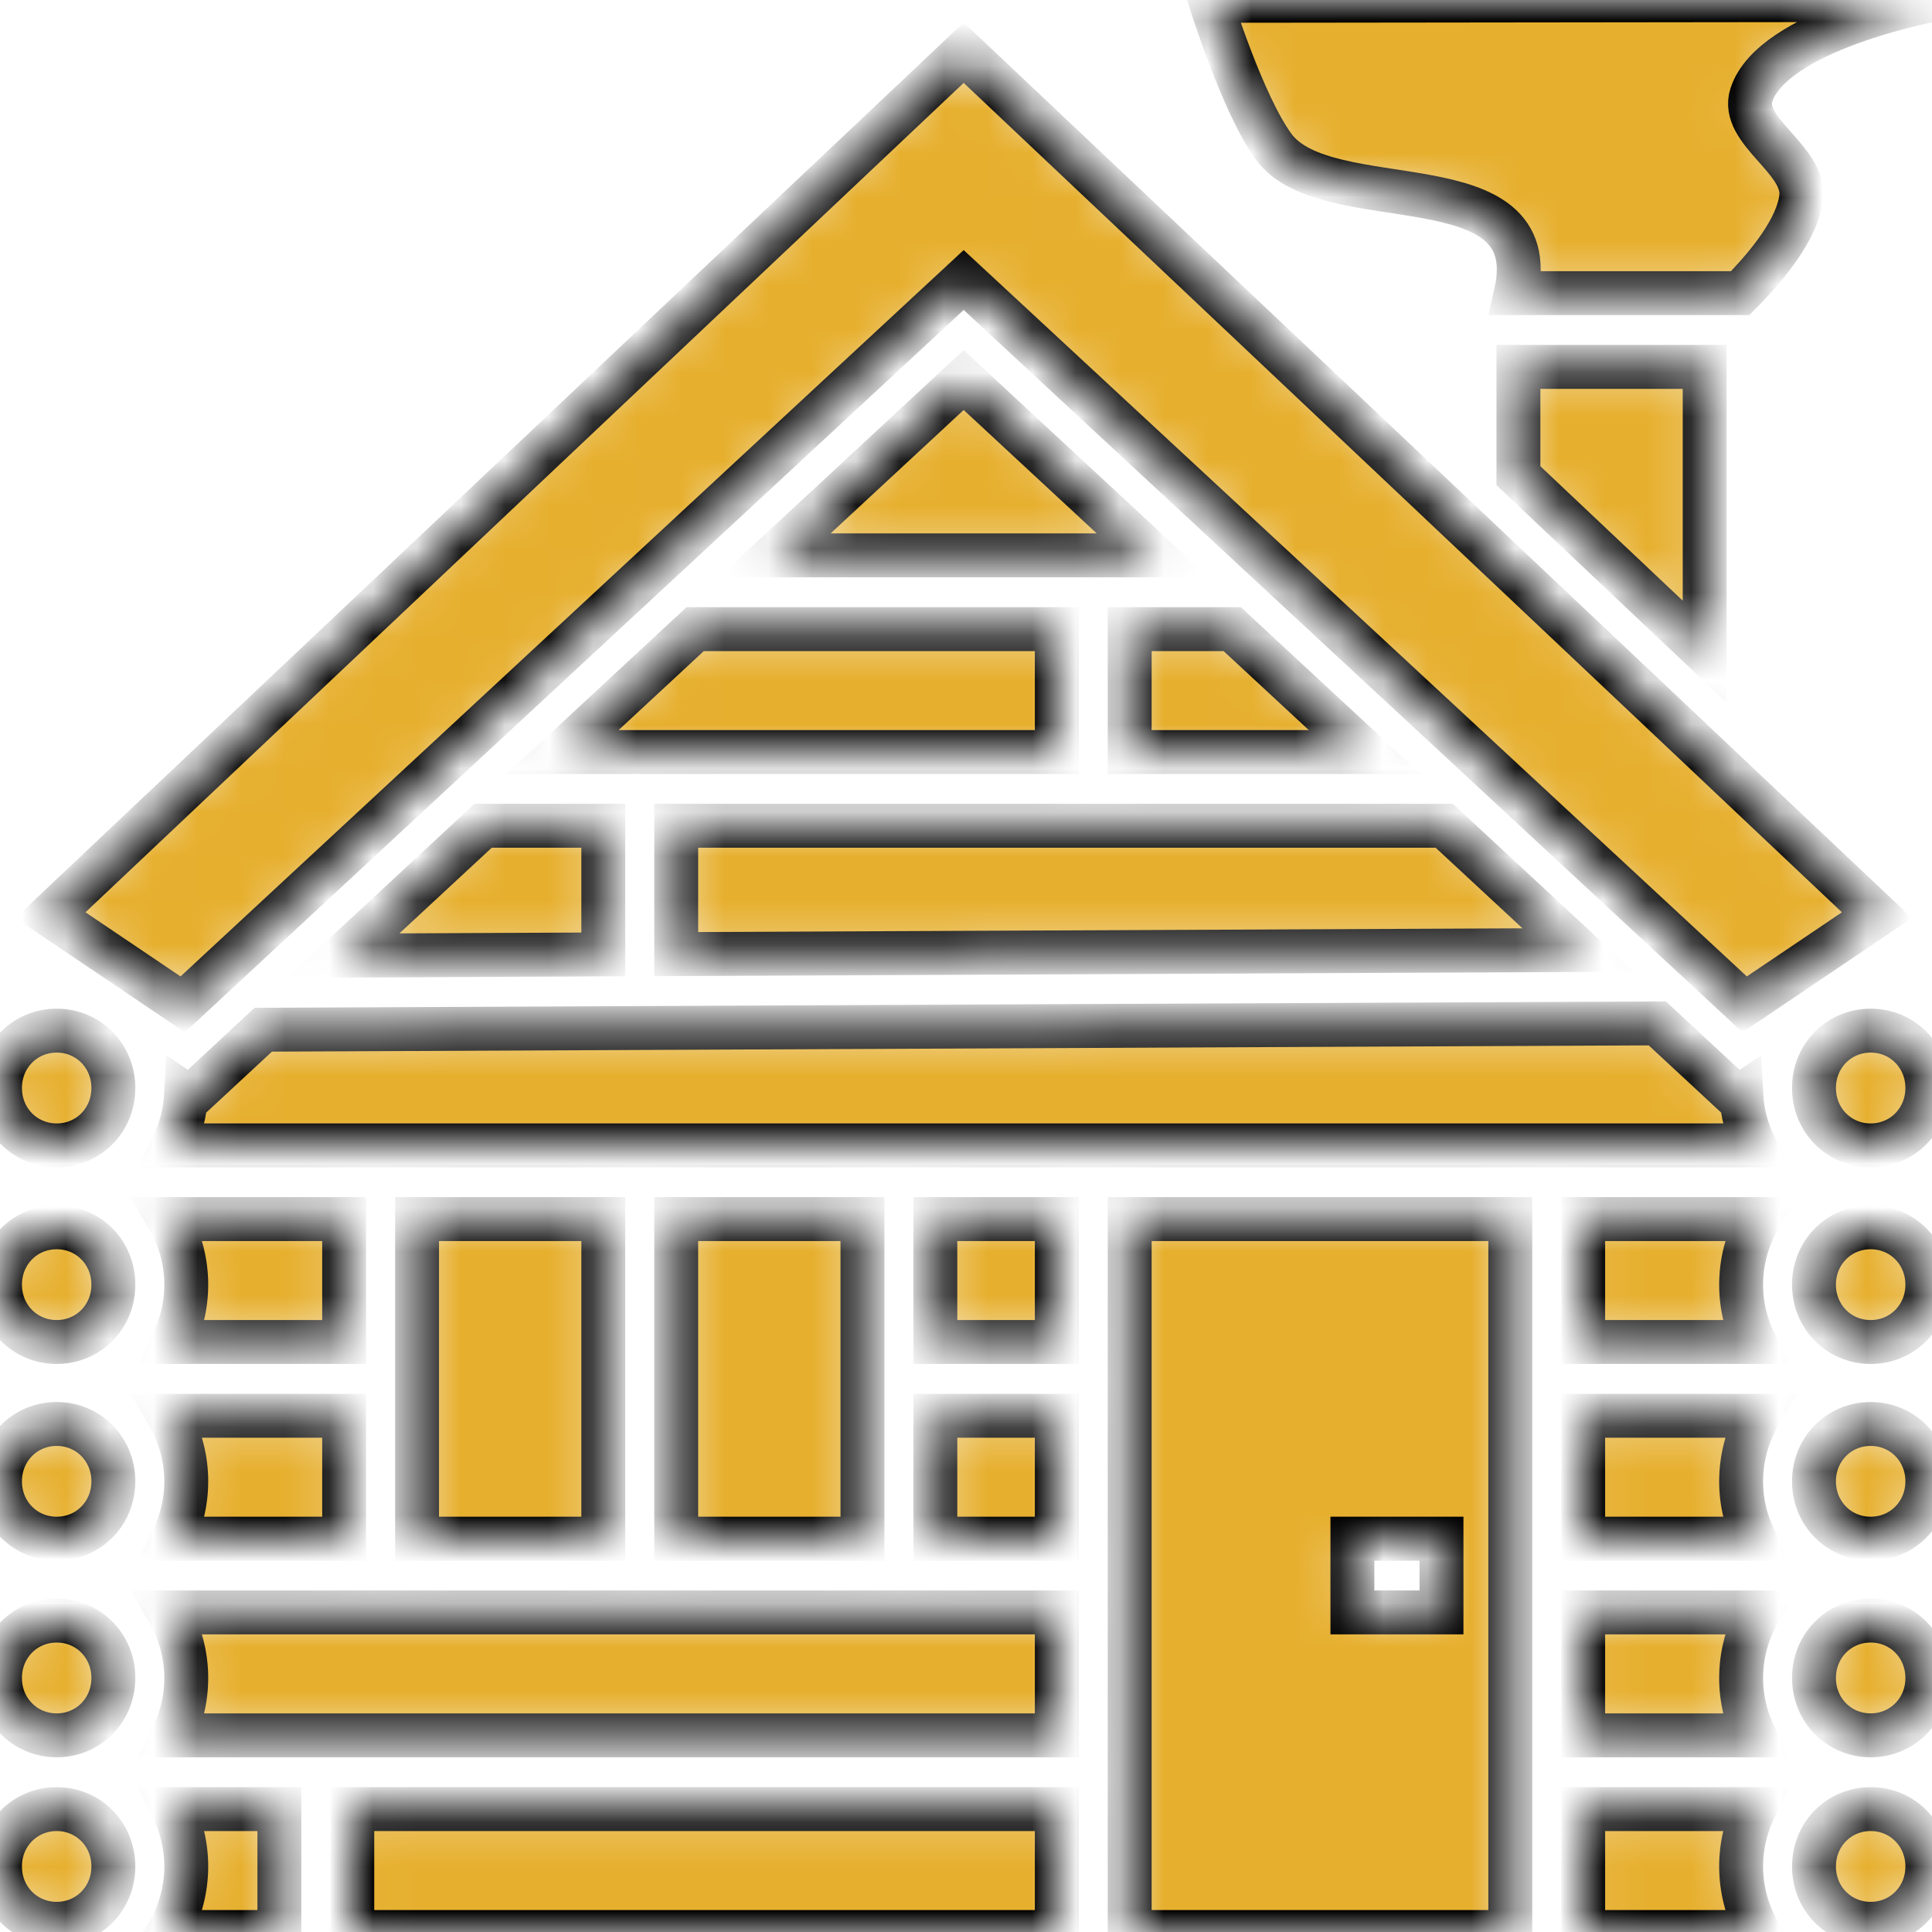 <svg width="44" height="44" viewBox="0 0 44 44" fill="none" xmlns="http://www.w3.org/2000/svg">
<mask id="path-1-inside-1_9_107" fill="white">
<path d="M44 0L27.566 0.019C27.566 0.019 28.296 2.372 29.009 3.344C30.222 4.996 35.215 3.601 34.523 6.676H39.632C40.276 6.025 40.942 5.196 41.021 4.489C41.116 3.63 39.621 2.984 39.887 2.163C40.369 0.677 44 0 44 0ZM21.947 1.2L1.149 20.842L4.161 22.874L21.947 6.377L39.734 22.874L42.746 20.842L21.947 1.2V1.2ZM34.581 8.356V10.834L38.823 14.84V8.356H34.581ZM21.947 8.655L17.642 12.648H26.252L21.947 8.655ZM15.832 14.328L12.814 17.127H24.068V14.328H15.832ZM25.728 14.328V17.127H31.081L28.063 14.328H25.728ZM11.003 18.806L7.816 21.763L13.74 21.736V18.806H11.003ZM15.4 18.806V21.729L35.942 21.636L32.892 18.806H15.4ZM37.744 23.307L5.996 23.451L4.323 25.003L4.237 24.944C4.215 25.341 4.114 25.729 3.941 26.085H39.953C39.78 25.729 39.679 25.341 39.657 24.944L39.571 25.002L37.744 23.307H37.744ZM1.291 23.472C0.568 23.472 0 24.047 0 24.778C0 25.51 0.568 26.085 1.291 26.085C2.014 26.085 2.582 25.51 2.582 24.778C2.582 24.047 2.014 23.472 1.291 23.472ZM42.603 23.472C41.88 23.472 41.312 24.047 41.312 24.778C41.312 25.51 41.88 26.085 42.603 26.085C43.326 26.085 43.894 25.51 43.894 24.778C43.894 24.047 43.326 23.472 42.603 23.472ZM3.841 27.764C4.086 28.186 4.222 28.663 4.24 29.151C4.257 29.64 4.155 30.125 3.941 30.563H7.838V27.764H3.841ZM9.498 27.764V35.042H13.74V27.764H9.498ZM15.4 27.764V35.042H19.642V27.764H15.4ZM21.302 27.764V30.563H24.068V27.764H21.302ZM25.728 27.764V44H34.396V27.764H25.728ZM36.056 27.764V30.563H39.953C39.74 30.125 39.637 29.64 39.655 29.151C39.672 28.663 39.809 28.186 40.053 27.764H36.056ZM1.291 27.951C0.568 27.951 0 28.526 0 29.257C0 29.989 0.568 30.563 1.291 30.563C2.014 30.563 2.582 29.989 2.582 29.257C2.582 28.526 2.014 27.951 1.291 27.951ZM42.603 27.951C41.88 27.951 41.312 28.526 41.312 29.257C41.312 29.989 41.88 30.563 42.603 30.563C43.326 30.563 43.894 29.989 43.894 29.257C43.894 28.526 43.326 27.951 42.603 27.951ZM3.841 32.243C4.086 32.665 4.222 33.141 4.24 33.63C4.257 34.118 4.155 34.604 3.941 35.042H7.838V32.243H3.841ZM21.302 32.243V35.042H24.068V32.243H21.302ZM36.056 32.243V35.042H39.953C39.74 34.604 39.637 34.118 39.655 33.63C39.672 33.141 39.809 32.665 40.053 32.243H36.056ZM1.291 32.43C0.568 32.43 0 33.005 0 33.736C0 34.467 0.568 35.042 1.291 35.042C2.014 35.042 2.582 34.467 2.582 33.736C2.582 33.005 2.014 32.43 1.291 32.43ZM42.603 32.43C41.88 32.43 41.312 33.005 41.312 33.736C41.312 34.467 41.88 35.042 42.603 35.042C43.326 35.042 43.894 34.467 43.894 33.736C43.894 33.005 43.326 32.43 42.603 32.43ZM30.8 35.042H32.829V36.722H30.8V35.042ZM3.841 36.722C4.086 37.144 4.222 37.62 4.24 38.109C4.257 38.597 4.155 39.083 3.941 39.521H24.068V36.722H3.841ZM36.056 36.722V39.521H39.953C39.74 39.083 39.637 38.597 39.655 38.109C39.672 37.62 39.809 37.144 40.053 36.722H36.056ZM1.291 36.908C0.568 36.908 0 37.483 0 38.215C0 38.946 0.568 39.521 1.291 39.521C2.014 39.521 2.582 38.946 2.582 38.215C2.582 37.483 2.014 36.908 1.291 36.908ZM42.603 36.908C41.88 36.908 41.312 37.483 41.312 38.215C41.312 38.946 41.88 39.521 42.603 39.521C43.326 39.521 43.894 38.946 43.894 38.215C43.894 37.483 43.326 36.908 42.603 36.908ZM1.291 41.201C0.568 41.201 0 41.776 0 42.507C0 43.239 0.568 43.813 1.291 43.813C2.014 43.813 2.582 43.239 2.582 42.507C2.582 41.776 2.014 41.201 1.291 41.201ZM3.941 41.201C4.155 41.639 4.257 42.124 4.24 42.613C4.222 43.102 4.086 43.578 3.841 44H6.363V41.201H3.941ZM8.023 41.201V44H24.068V41.201H8.023ZM36.056 41.201V44H40.053C39.809 43.578 39.672 43.102 39.655 42.613C39.637 42.124 39.74 41.639 39.953 41.201H36.056ZM42.603 41.201C41.88 41.201 41.312 41.776 41.312 42.507C41.312 43.239 41.88 43.813 42.603 43.813C43.326 43.813 43.894 43.239 43.894 42.507C43.894 41.776 43.326 41.201 42.603 41.201Z"/>
</mask>
<path d="M44 0L27.566 0.019C27.566 0.019 28.296 2.372 29.009 3.344C30.222 4.996 35.215 3.601 34.523 6.676H39.632C40.276 6.025 40.942 5.196 41.021 4.489C41.116 3.63 39.621 2.984 39.887 2.163C40.369 0.677 44 0 44 0ZM21.947 1.2L1.149 20.842L4.161 22.874L21.947 6.377L39.734 22.874L42.746 20.842L21.947 1.2V1.2ZM34.581 8.356V10.834L38.823 14.84V8.356H34.581ZM21.947 8.655L17.642 12.648H26.252L21.947 8.655ZM15.832 14.328L12.814 17.127H24.068V14.328H15.832ZM25.728 14.328V17.127H31.081L28.063 14.328H25.728ZM11.003 18.806L7.816 21.763L13.74 21.736V18.806H11.003ZM15.4 18.806V21.729L35.942 21.636L32.892 18.806H15.4ZM37.744 23.307L5.996 23.451L4.323 25.003L4.237 24.944C4.215 25.341 4.114 25.729 3.941 26.085H39.953C39.78 25.729 39.679 25.341 39.657 24.944L39.571 25.002L37.744 23.307H37.744ZM1.291 23.472C0.568 23.472 0 24.047 0 24.778C0 25.51 0.568 26.085 1.291 26.085C2.014 26.085 2.582 25.51 2.582 24.778C2.582 24.047 2.014 23.472 1.291 23.472ZM42.603 23.472C41.88 23.472 41.312 24.047 41.312 24.778C41.312 25.51 41.88 26.085 42.603 26.085C43.326 26.085 43.894 25.51 43.894 24.778C43.894 24.047 43.326 23.472 42.603 23.472ZM3.841 27.764C4.086 28.186 4.222 28.663 4.24 29.151C4.257 29.64 4.155 30.125 3.941 30.563H7.838V27.764H3.841ZM9.498 27.764V35.042H13.74V27.764H9.498ZM15.4 27.764V35.042H19.642V27.764H15.4ZM21.302 27.764V30.563H24.068V27.764H21.302ZM25.728 27.764V44H34.396V27.764H25.728ZM36.056 27.764V30.563H39.953C39.74 30.125 39.637 29.64 39.655 29.151C39.672 28.663 39.809 28.186 40.053 27.764H36.056ZM1.291 27.951C0.568 27.951 0 28.526 0 29.257C0 29.989 0.568 30.563 1.291 30.563C2.014 30.563 2.582 29.989 2.582 29.257C2.582 28.526 2.014 27.951 1.291 27.951ZM42.603 27.951C41.88 27.951 41.312 28.526 41.312 29.257C41.312 29.989 41.88 30.563 42.603 30.563C43.326 30.563 43.894 29.989 43.894 29.257C43.894 28.526 43.326 27.951 42.603 27.951ZM3.841 32.243C4.086 32.665 4.222 33.141 4.24 33.63C4.257 34.118 4.155 34.604 3.941 35.042H7.838V32.243H3.841ZM21.302 32.243V35.042H24.068V32.243H21.302ZM36.056 32.243V35.042H39.953C39.74 34.604 39.637 34.118 39.655 33.63C39.672 33.141 39.809 32.665 40.053 32.243H36.056ZM1.291 32.43C0.568 32.43 0 33.005 0 33.736C0 34.467 0.568 35.042 1.291 35.042C2.014 35.042 2.582 34.467 2.582 33.736C2.582 33.005 2.014 32.43 1.291 32.43ZM42.603 32.43C41.88 32.43 41.312 33.005 41.312 33.736C41.312 34.467 41.88 35.042 42.603 35.042C43.326 35.042 43.894 34.467 43.894 33.736C43.894 33.005 43.326 32.43 42.603 32.43ZM30.8 35.042H32.829V36.722H30.8V35.042ZM3.841 36.722C4.086 37.144 4.222 37.62 4.24 38.109C4.257 38.597 4.155 39.083 3.941 39.521H24.068V36.722H3.841ZM36.056 36.722V39.521H39.953C39.74 39.083 39.637 38.597 39.655 38.109C39.672 37.62 39.809 37.144 40.053 36.722H36.056ZM1.291 36.908C0.568 36.908 0 37.483 0 38.215C0 38.946 0.568 39.521 1.291 39.521C2.014 39.521 2.582 38.946 2.582 38.215C2.582 37.483 2.014 36.908 1.291 36.908ZM42.603 36.908C41.88 36.908 41.312 37.483 41.312 38.215C41.312 38.946 41.88 39.521 42.603 39.521C43.326 39.521 43.894 38.946 43.894 38.215C43.894 37.483 43.326 36.908 42.603 36.908ZM1.291 41.201C0.568 41.201 0 41.776 0 42.507C0 43.239 0.568 43.813 1.291 43.813C2.014 43.813 2.582 43.239 2.582 42.507C2.582 41.776 2.014 41.201 1.291 41.201ZM3.941 41.201C4.155 41.639 4.257 42.124 4.24 42.613C4.222 43.102 4.086 43.578 3.841 44H6.363V41.201H3.941ZM8.023 41.201V44H24.068V41.201H8.023ZM36.056 41.201V44H40.053C39.809 43.578 39.672 43.102 39.655 42.613C39.637 42.124 39.74 41.639 39.953 41.201H36.056ZM42.603 41.201C41.88 41.201 41.312 41.776 41.312 42.507C41.312 43.239 41.88 43.813 42.603 43.813C43.326 43.813 43.894 43.239 43.894 42.507C43.894 41.776 43.326 41.201 42.603 41.201Z" fill="#E6AF2E" stroke="black" mask="url(#path-1-inside-1_9_107)"/>
</svg>
